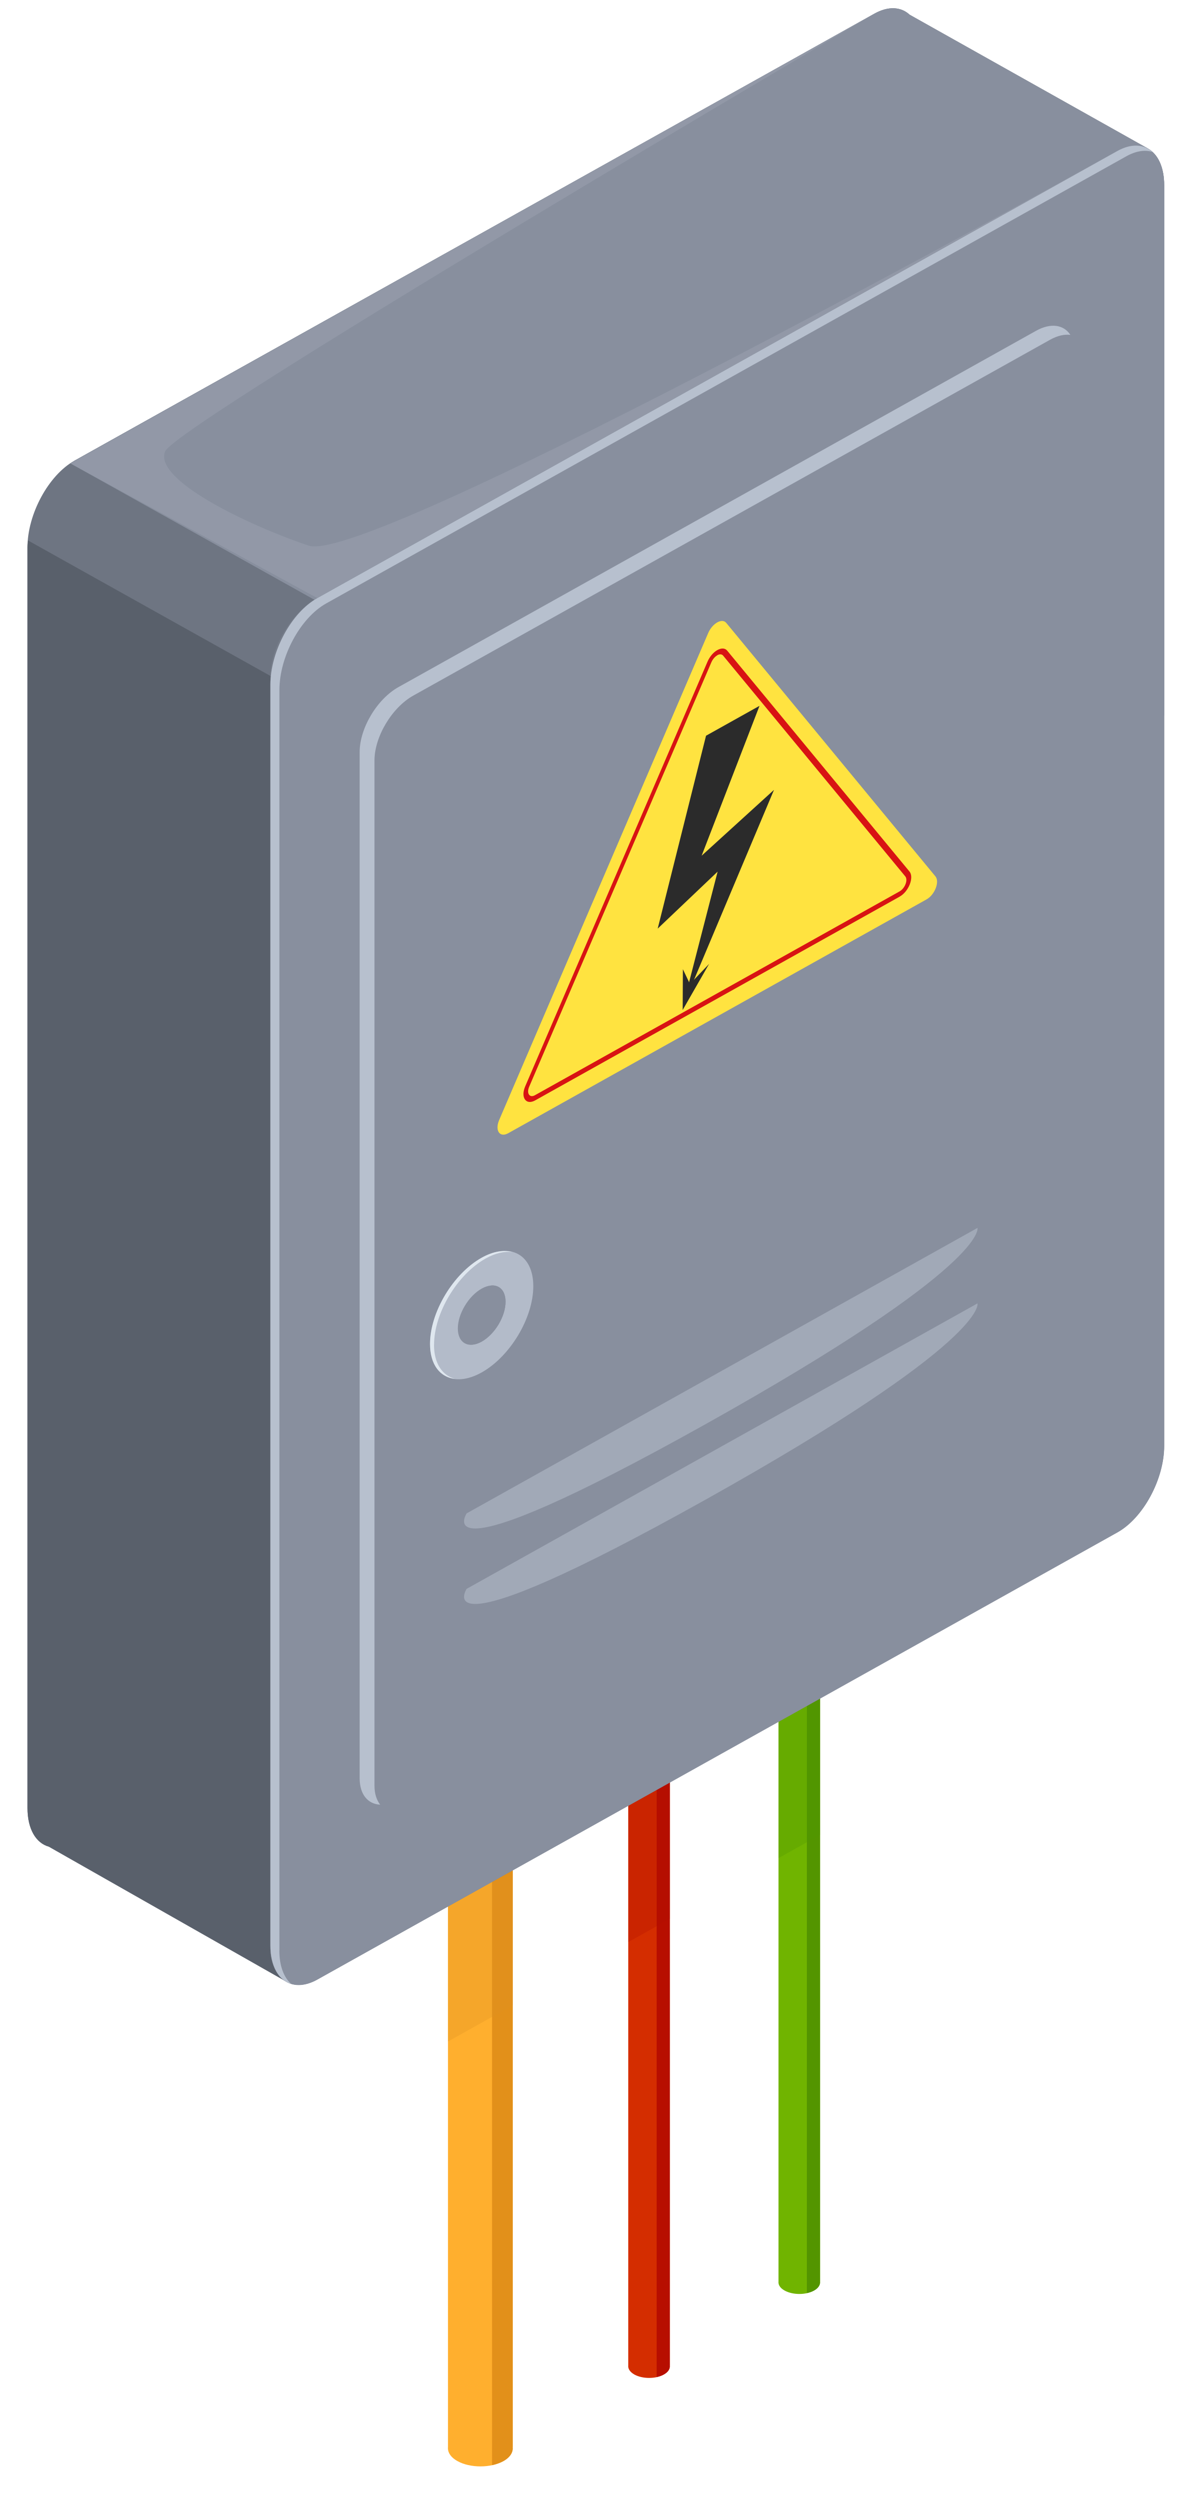 <svg width="33" height="69" viewBox="0 0 33 69" fill="none" xmlns="http://www.w3.org/2000/svg">
<path d="M14.159 67.533V50.428H14.155C14.179 50.285 14.095 50.137 13.898 50.027C13.546 49.83 12.975 49.83 12.626 50.025C12.428 50.135 12.347 50.285 12.375 50.43H12.371V67.535C12.357 67.674 12.441 67.815 12.63 67.921C12.981 68.118 13.552 68.118 13.902 67.923C14.091 67.817 14.175 67.674 14.157 67.535H14.159V67.533Z" fill="#FFAF2E"/>
<path d="M14.154 50.43C14.178 50.287 14.095 50.139 13.897 50.029C13.643 49.888 13.28 49.849 12.965 49.909C13.097 49.934 13.22 49.977 13.326 50.04C13.524 50.16 13.607 50.32 13.584 50.477H13.588V68.035C13.701 68.01 13.809 67.973 13.901 67.923C14.091 67.816 14.174 67.674 14.156 67.535H14.158V50.43H14.154Z" fill="#E2901A"/>
<g style="mix-blend-mode:multiply" opacity="0.3">
<path d="M13.897 50.027C13.546 49.83 12.975 49.83 12.626 50.025C12.428 50.135 12.347 50.285 12.374 50.43H12.37V56.343L14.161 55.343V50.43H14.157C14.181 50.288 14.097 50.139 13.899 50.029L13.897 50.027Z" fill="#DD9122"/>
</g>
<path d="M18.497 65.282V47.668H18.493C18.507 47.575 18.455 47.481 18.327 47.409C18.102 47.282 17.736 47.282 17.513 47.409C17.385 47.481 17.333 47.577 17.351 47.67H17.349V65.284C17.339 65.373 17.395 65.463 17.517 65.533C17.742 65.658 18.108 65.66 18.331 65.533C18.453 65.465 18.507 65.373 18.495 65.284L18.497 65.282Z" fill="#D42D00"/>
<path d="M18.495 47.668C18.509 47.575 18.457 47.481 18.329 47.409C18.168 47.319 17.934 47.294 17.732 47.332C17.816 47.35 17.896 47.377 17.964 47.417C18.09 47.494 18.144 47.597 18.13 47.697H18.134V65.603C18.207 65.587 18.275 65.564 18.333 65.531C18.455 65.464 18.509 65.371 18.497 65.282V47.668H18.493H18.495Z" fill="#B70E00"/>
<g style="mix-blend-mode:multiply" opacity="0.3">
<path d="M18.329 47.409C18.104 47.282 17.738 47.282 17.515 47.409C17.387 47.481 17.335 47.577 17.353 47.67H17.351V53.598L18.499 52.956V47.67H18.495C18.509 47.577 18.457 47.483 18.329 47.411V47.409Z" fill="#B20F00"/>
</g>
<path d="M22.645 62.964V45.35H22.641C22.655 45.258 22.603 45.163 22.476 45.092C22.25 44.964 21.885 44.964 21.661 45.092C21.534 45.163 21.482 45.26 21.5 45.352H21.498V62.966C21.488 63.055 21.541 63.146 21.665 63.215C21.891 63.341 22.256 63.343 22.48 63.215C22.601 63.148 22.655 63.055 22.643 62.966L22.645 62.964Z" fill="#70B400"/>
<path d="M22.643 45.35C22.657 45.258 22.605 45.163 22.478 45.092C22.316 45.001 22.082 44.976 21.881 45.015C21.965 45.032 22.044 45.059 22.112 45.099C22.238 45.177 22.292 45.279 22.278 45.379H22.282V63.285C22.356 63.27 22.424 63.246 22.482 63.214C22.603 63.146 22.657 63.053 22.645 62.965V45.35H22.641H22.643Z" fill="#539500"/>
<g style="mix-blend-mode:multiply" opacity="0.3">
<path d="M22.477 45.092C22.252 44.964 21.887 44.964 21.663 45.092C21.535 45.163 21.483 45.26 21.502 45.352H21.5V51.281L22.647 50.638V45.352H22.643C22.657 45.26 22.605 45.165 22.477 45.094V45.092Z" fill="#4E9600"/>
</g>
<path d="M31.697 4.099C31.697 4.099 31.679 4.089 31.671 4.083L25.119 0.406C24.882 0.187 24.535 0.16 24.146 0.377L2.053 12.716C1.339 13.116 0.758 14.188 0.758 15.108V49.897C0.758 50.483 0.993 50.867 1.349 50.966L7.888 54.68C8.117 54.821 8.423 54.817 8.76 54.63L30.853 42.29C31.567 41.891 32.148 40.819 32.148 39.898V5.112C32.148 4.606 31.972 4.251 31.697 4.099Z" fill="#6E7582"/>
<path d="M32.148 19.749V5.112C32.148 4.606 31.972 4.251 31.697 4.099C31.697 4.099 31.679 4.089 31.671 4.083L25.12 0.406C24.882 0.187 24.535 0.16 24.146 0.377L2.053 12.716C2.017 12.738 1.981 12.767 1.945 12.79L23.831 25.014L32.146 19.749H32.148Z" fill="#888F9E"/>
<path d="M18.305 24.708L0.774 14.916C0.768 14.98 0.76 15.043 0.76 15.107V49.895C0.76 50.482 0.995 50.866 1.35 50.965L7.89 54.679C8.119 54.82 8.425 54.816 8.762 54.629L18.305 49.299V24.706V24.708Z" fill="#59606B"/>
<path d="M30.855 42.295L8.762 54.635C8.047 55.035 7.467 54.61 7.467 53.69V18.901C7.467 17.979 8.046 16.907 8.762 16.509L30.855 4.17C31.569 3.77 32.15 4.195 32.15 5.116V39.904C32.15 40.826 31.571 41.898 30.855 42.295Z" fill="#888F9E"/>
<g style="mix-blend-mode:screen" opacity="0.3">
<path d="M7.89 54.684L31.864 4.23C31.643 3.981 31.28 3.928 30.853 4.166L8.76 16.506C8.046 16.905 7.465 17.873 7.465 18.666V53.921C7.493 54.176 7.642 54.56 7.888 54.686L7.89 54.684Z" fill="#888F9E"/>
</g>
<g style="mix-blend-mode:multiply" opacity="0.5">
<path d="M28.611 40.325L11.007 50.157C10.173 50.624 9.492 50.25 9.492 49.321V20.998C9.492 20.072 10.171 18.939 11.007 18.471L28.611 8.639C29.446 8.172 30.126 8.549 30.126 9.475V37.798C30.126 38.724 29.448 39.858 28.611 40.325ZM11.007 18.962C10.414 19.292 9.933 20.097 9.933 20.755V49.078C9.933 49.736 10.416 50.001 11.007 49.671L28.611 39.838C29.204 39.508 29.685 38.703 29.685 38.045V9.72C29.685 9.062 29.202 8.798 28.611 9.128L11.007 18.96V18.962Z" fill="#888F9E"/>
</g>
<g style="mix-blend-mode:multiply" opacity="0.5">
<path d="M14.323 34.62L13.892 34.4C13.892 34.4 13.892 34.4 13.89 34.4L13.874 34.392C13.874 34.392 13.874 34.392 13.874 34.396C13.617 34.263 13.267 34.286 12.882 34.5C12.094 34.941 11.457 36.005 11.457 36.879C11.457 37.308 11.611 37.607 11.86 37.754C11.856 37.754 11.854 37.754 11.85 37.758L12.343 38.015C12.343 38.015 12.285 37.926 12.2 37.847C12.403 37.858 12.635 37.806 12.882 37.667C13.671 37.227 14.307 36.163 14.307 35.288C14.307 35.014 14.239 34.798 14.128 34.636C14.233 34.663 14.321 34.624 14.321 34.624L14.323 34.62Z" fill="#888F9E"/>
</g>
<path d="M14.727 35.498C14.727 36.372 14.088 37.436 13.302 37.877C12.516 38.317 11.877 37.963 11.877 37.091C11.877 36.218 12.516 35.152 13.302 34.712C14.091 34.272 14.727 34.625 14.727 35.498Z" fill="#B3BBC9"/>
<g style="mix-blend-mode:multiply">
<path d="M13.96 35.927C13.96 36.33 13.665 36.823 13.301 37.027C12.938 37.23 12.643 37.068 12.643 36.664C12.643 36.261 12.938 35.768 13.301 35.564C13.665 35.361 13.96 35.523 13.96 35.927Z" fill="#888F9E"/>
</g>
<path d="M11.987 37.112C11.987 36.237 12.626 35.173 13.412 34.733C13.683 34.58 13.935 34.53 14.15 34.555C13.913 34.492 13.62 34.532 13.3 34.712C12.514 35.152 11.875 36.216 11.875 37.09C11.875 37.662 12.15 38.006 12.562 38.054C12.214 37.959 11.985 37.631 11.985 37.112H11.987Z" fill="#DFE7EF"/>
<g style="mix-blend-mode:multiply">
<path d="M13.563 35.477C13.711 35.529 13.807 35.675 13.807 35.905C13.807 36.309 13.511 36.801 13.148 37.006C13.054 37.058 12.967 37.085 12.887 37.091C13.001 37.129 13.144 37.114 13.302 37.027C13.665 36.824 13.961 36.332 13.961 35.926C13.961 35.625 13.797 35.459 13.561 35.477H13.563Z" fill="#888F9E"/>
</g>
<g style="mix-blend-mode:multiply">
<path d="M13.474 36.005C13.474 35.874 13.378 35.819 13.258 35.887C13.141 35.953 13.043 36.115 13.043 36.246C13.043 36.339 13.091 36.389 13.161 36.391L13.143 36.788L13.378 36.657L13.358 36.279C13.426 36.202 13.472 36.097 13.472 36.007L13.474 36.005Z" fill="#888F9E"/>
</g>
<g style="mix-blend-mode:multiply">
<path d="M19.807 16.123L26.82 24.615L12.797 32.447L19.807 16.123Z" fill="#888F9E"/>
</g>
<path d="M20.057 17.193L25.832 24.187C25.954 24.336 25.814 24.697 25.583 24.824L14.033 31.276C13.801 31.405 13.662 31.201 13.783 30.915L19.558 17.469C19.674 17.2 19.942 17.052 20.055 17.191L20.057 17.193Z" fill="#FFE340"/>
<path d="M19.497 20.305L20.974 19.48L19.376 23.616L21.374 21.799L18.859 27.768L19.817 24.056L18.162 25.629L19.497 20.305Z" fill="#2B2B2B"/>
<path d="M18.852 27.875L18.858 26.749L19.053 27.157L19.582 26.602L18.852 27.875Z" fill="#2B2B2B"/>
<path d="M24.841 24.748L14.777 30.37C14.659 30.435 14.554 30.426 14.496 30.343C14.438 30.26 14.442 30.123 14.506 29.976L19.539 18.259C19.599 18.122 19.698 18.003 19.81 17.941C19.922 17.879 20.022 17.885 20.081 17.956L25.114 24.051C25.178 24.126 25.18 24.26 25.124 24.406C25.066 24.553 24.962 24.68 24.843 24.746L24.841 24.748ZM19.808 18.086C19.742 18.122 19.682 18.194 19.646 18.275L14.614 29.991C14.576 30.078 14.574 30.161 14.608 30.209C14.642 30.26 14.705 30.265 14.775 30.225L24.839 24.603C24.909 24.565 24.973 24.487 25.006 24.401C25.04 24.314 25.038 24.235 25 24.188L19.968 18.093C19.932 18.051 19.872 18.047 19.806 18.084L19.808 18.086Z" fill="#D81313"/>
<path d="M10.341 49.281V20.989C10.341 20.332 10.822 19.527 11.414 19.197L29.001 9.375C29.207 9.261 29.396 9.222 29.558 9.242C29.378 8.964 29.023 8.9 28.61 9.13L11.005 18.962C10.413 19.292 9.932 20.097 9.932 20.755V49.078C9.932 49.53 10.163 49.79 10.498 49.806C10.401 49.68 10.341 49.507 10.341 49.282V49.281Z" fill="#B7C0CE"/>
<g style="mix-blend-mode:multiply" opacity="0.5">
<path d="M12.883 41.769L26.993 33.889C26.993 33.889 27.317 35.219 19.486 39.593C11.654 43.968 12.885 41.769 12.885 41.769H12.883Z" fill="#888F9E"/>
</g>
<g style="mix-blend-mode:multiply" opacity="0.5">
<path d="M12.883 43.858L26.993 35.977C26.993 35.977 27.317 37.307 19.486 41.682C11.654 46.057 12.885 43.858 12.885 43.858H12.883Z" fill="#888F9E"/>
</g>
<path d="M12.883 41.769L26.993 33.889C26.993 33.889 27.316 34.929 19.486 39.304C11.655 43.678 12.885 41.769 12.885 41.769H12.883Z" fill="#A1A9B7"/>
<path d="M12.883 43.852L26.993 35.972C26.993 35.972 27.317 37.012 19.486 41.387C11.654 45.761 12.885 43.852 12.885 43.852H12.883Z" fill="#A1A9B7"/>
<path d="M7.716 53.832V19.044C7.716 18.122 8.295 17.05 9.011 16.652L31.104 4.313C31.371 4.164 31.619 4.129 31.824 4.193C31.587 3.979 31.242 3.952 30.855 4.168L8.762 16.508C8.047 16.907 7.467 17.979 7.467 18.9V53.688C7.467 54.265 7.694 54.647 8.04 54.753C7.838 54.572 7.714 54.255 7.714 53.832H7.716Z" fill="#B7C0CE"/>
<g style="mix-blend-mode:screen" opacity="0.2">
<path d="M24.146 0.378L1.945 12.791L8.76 16.505L30.853 4.165C30.853 4.165 10.243 15.639 8.523 15.059C6.804 14.48 4.23 13.231 4.561 12.457C4.893 11.683 24.144 0.378 24.144 0.378H24.146Z" fill="#B7C0CE"/>
</g>
</svg>
